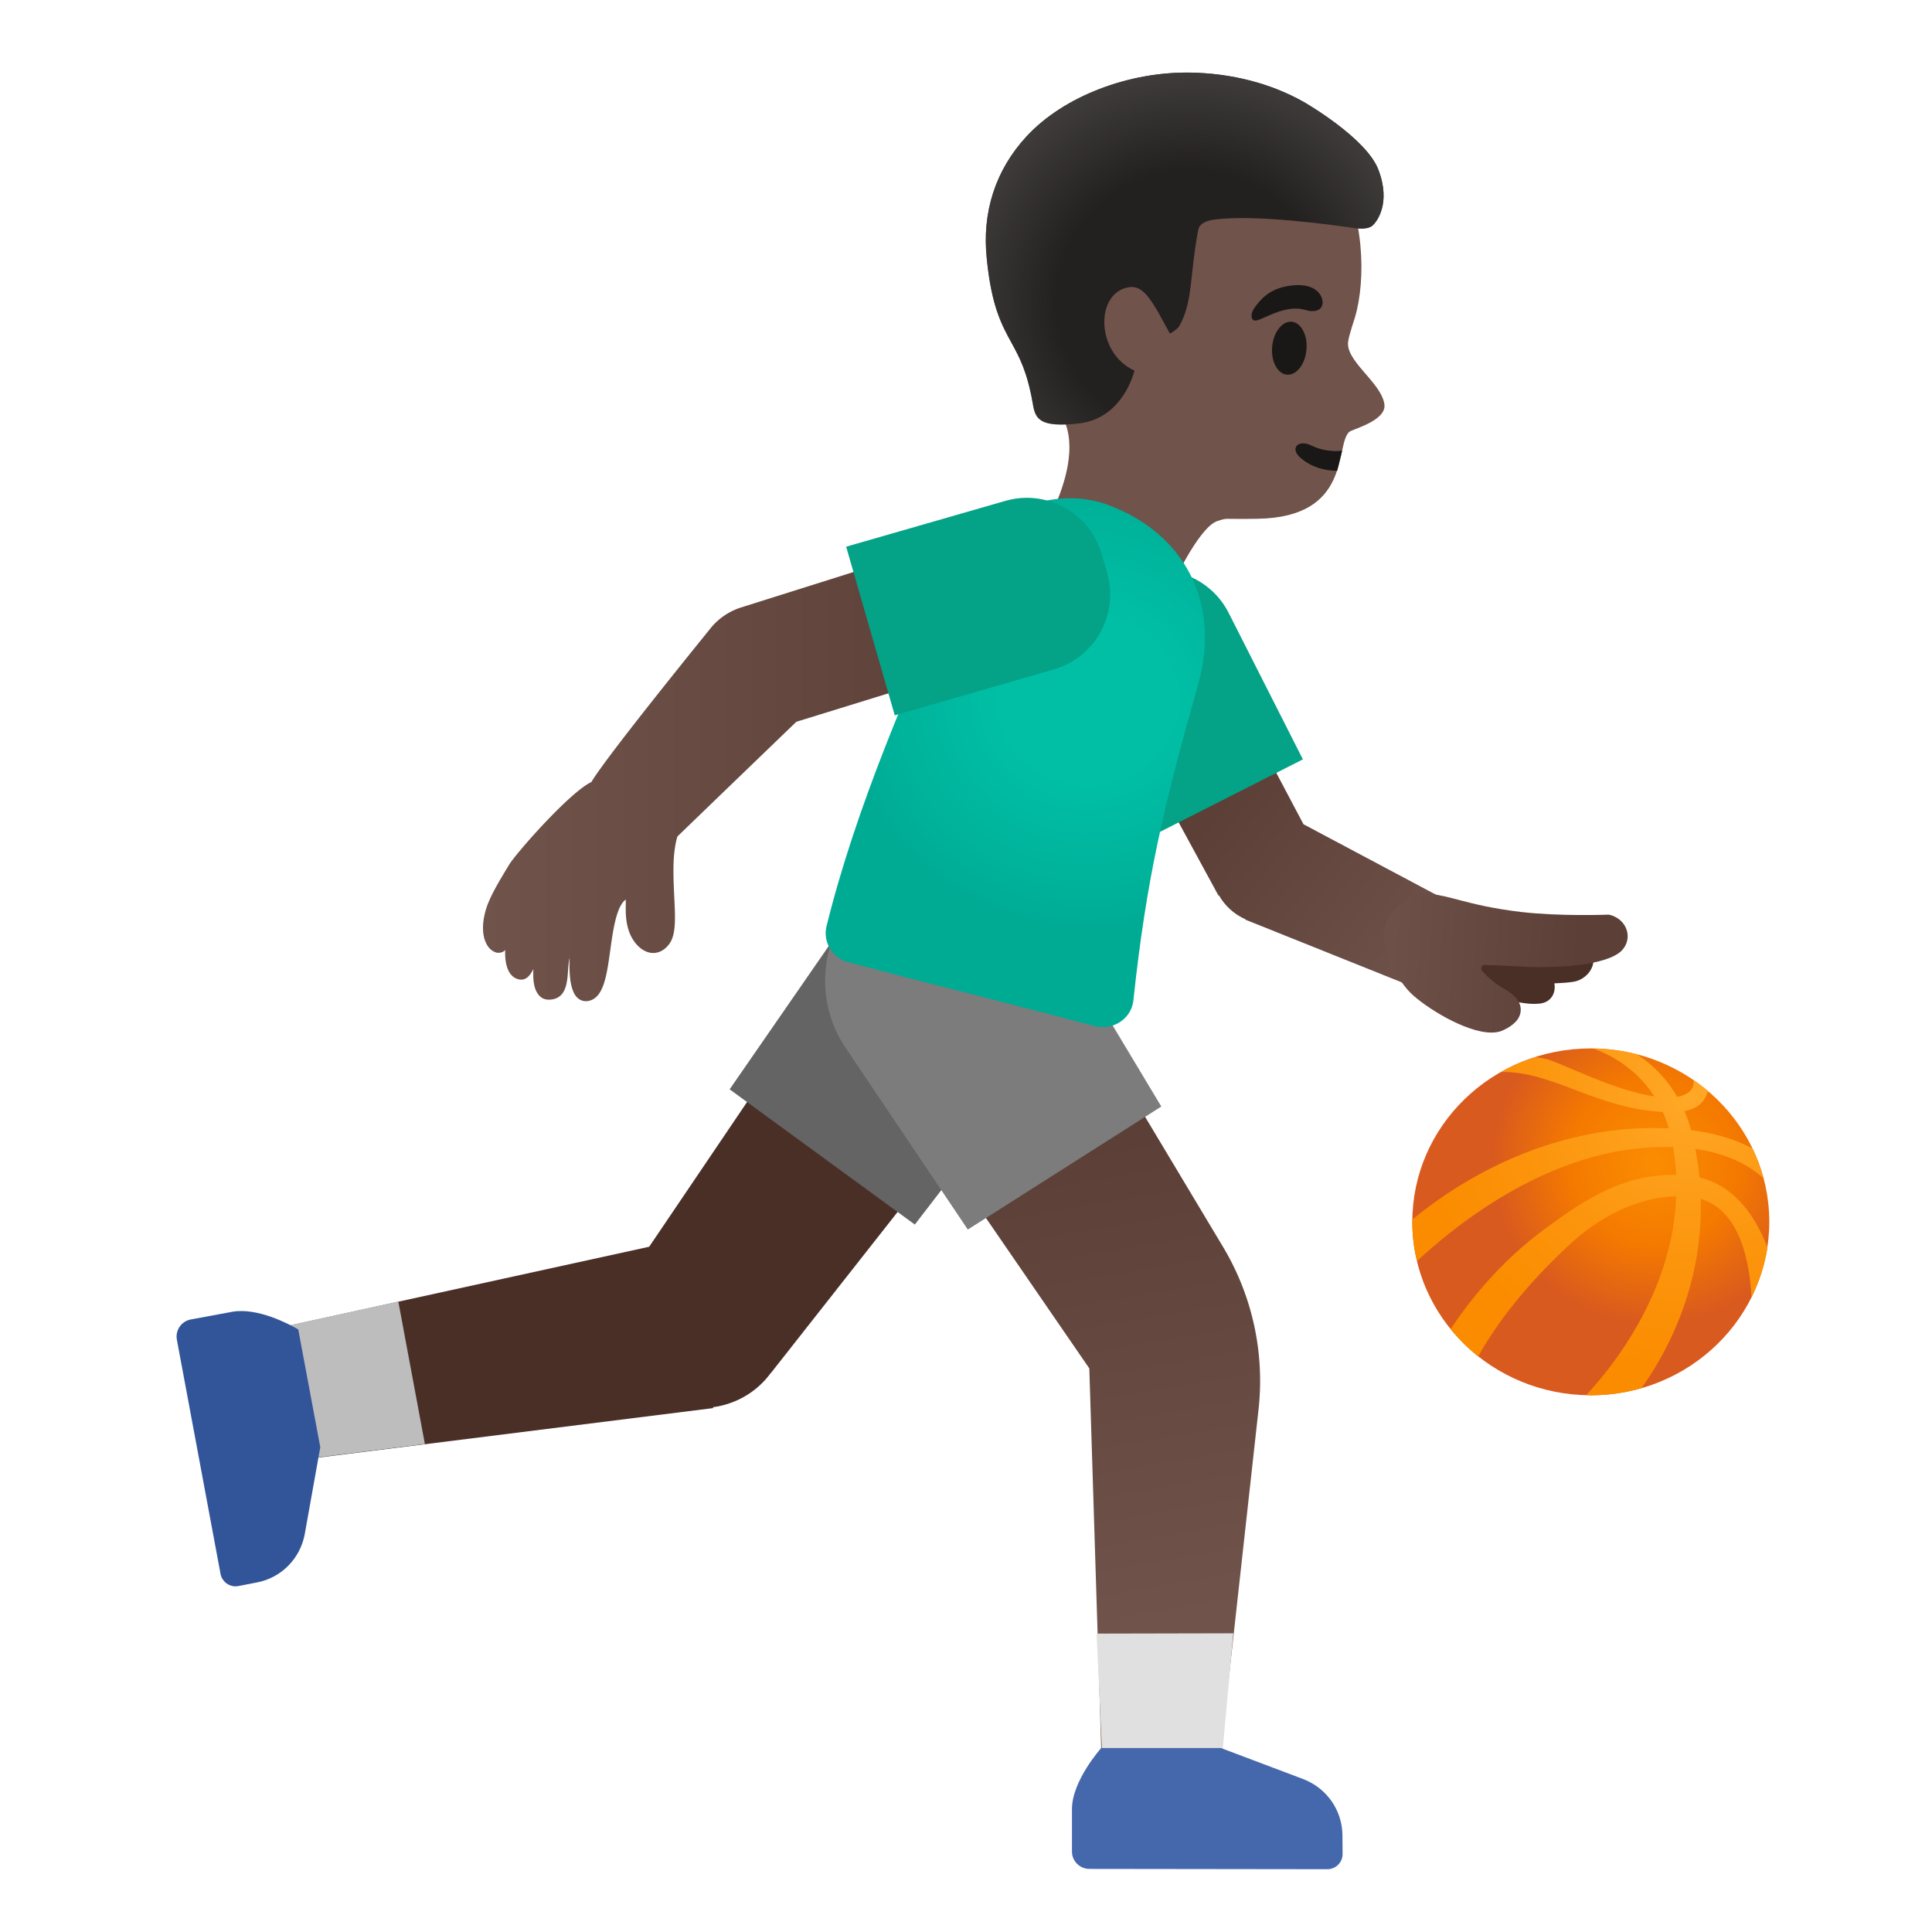<svg width="128" height="128" xmlns="http://www.w3.org/2000/svg"><defs><radialGradient cx="49.054%" cy="64.742%" fx="49.054%" fy="64.742%" r="70.211%" gradientTransform="matrix(.883 .057 -.051 .998 .09 -.027)" id="a"><stop stop-color="#444140" stop-opacity="0" offset="52.6%"/><stop stop-color="#444140" offset="100%"/></radialGradient><radialGradient cx="33.707%" cy="37.882%" fx="33.707%" fy="37.882%" r="60.662%" gradientTransform="matrix(1 0 0 .717 0 .107)" id="e"><stop stop-color="#00BFA5" offset="36.4%"/><stop stop-color="#00B29A" offset="81.2%"/><stop stop-color="#00AB94" offset="100%"/></radialGradient><radialGradient cx="32.211%" cy="32.694%" fx="32.211%" fy="32.694%" r="55.544%" gradientTransform="matrix(.972 0 0 1 .01 0)" id="g"><stop stop-color="#FB8C00" offset="1.7%"/><stop stop-color="#F47900" offset="44.2%"/><stop stop-color="#D95A1E" offset="83.8%"/></radialGradient><radialGradient cx="10.529%" cy="13.923%" fx="10.529%" fy="13.923%" r="283.655%" gradientTransform="matrix(1 0 0 .331 0 .093)" id="h"><stop stop-color="#FFA726" offset="1.7%"/><stop stop-color="#FC950D" offset="49.4%"/><stop stop-color="#FB8C00" offset="83.8%"/></radialGradient><radialGradient cx="9.226%" cy="72%" fx="9.226%" fy="72%" r="590.384%" gradientTransform="matrix(.267 0 0 1 .068 0)" id="i"><stop stop-color="#FFA726" offset="1.7%"/><stop stop-color="#FC950D" offset="49.4%"/><stop stop-color="#FB8C00" offset="83.8%"/></radialGradient><radialGradient cx="24.836%" cy="-42.968%" fx="24.836%" fy="-42.968%" r="179.096%" gradientTransform="matrix(.573 0 0 1 .106 0)" id="j"><stop stop-color="#FFA726" offset="1.7%"/><stop stop-color="#FC950D" offset="49.4%"/><stop stop-color="#FB8C00" offset="83.8%"/></radialGradient><radialGradient cx="21.285%" cy="-23.473%" fx="21.285%" fy="-23.473%" r="244.506%" gradientTransform="matrix(.379 0 0 1 .132 0)" id="k"><stop stop-color="#FFA726" offset="1.7%"/><stop stop-color="#FC950D" offset="49.4%"/><stop stop-color="#FB8C00" offset="83.8%"/></radialGradient><linearGradient x1="6.355%" y1="85.601%" x2="67.862%" y2="40.625%" id="b"><stop stop-color="#70534A" offset="0%"/><stop stop-color="#5C4037" offset="100%"/></linearGradient><linearGradient x1="106.099%" y1="48.653%" x2="19.553%" y2="51.778%" id="c"><stop stop-color="#70534A" offset="0%"/><stop stop-color="#5C4037" offset="100%"/></linearGradient><linearGradient x1="50.443%" y1="25.916%" x2="45.932%" y2="82.692%" id="d"><stop stop-color="#5C4037" offset="0%"/><stop stop-color="#70534A" offset="100%"/></linearGradient><linearGradient x1=".006%" y1="49.993%" x2="100.007%" y2="49.993%" id="f"><stop stop-color="#5C4037" offset=".7%"/><stop stop-color="#70534A" offset="100%"/></linearGradient></defs><g transform="matrix(-1 0 0 1 117.22 4.808)" fill="none"><path d="M48.86 7.082c-2.78-3.94-8.7-6.78-13.4-5.72-5.26 1.19-7.9 5.19-8.37 10.09-.17 1.77-.01 3.53.36 4.76.04.15.4 1.21.44 1.55.28 1.3-2.18 2.75-2.39 4.21-.16 1.1 2.15 1.66 2.34 1.84.95.92-.19 5.65 6.07 5.75 2.4.04 1.93-.08 2.65.15 1.12.35 2.7 3.65 2.7 3.65s-.61 4.42 3.43 2.9c4.61-1.73 5.98-5.04 5.98-5.04s-4.53-6.71-.88-9.54c3.53-2.74 2.86-12.06 1.07-14.6Z" fill="#70534A"/><path d="M28.63 26.382c.87 0 1.71-.25 2.41-.84.76-.64.18-1.27-.71-.83-.54.27-1.31.43-2.03.34l.33 1.33Z" fill="#1A1717"/><ellipse fill="#1A1717" transform="rotate(-5.19 31.8 18.262)" cx="31.8" cy="18.262" rx="1.14" ry="1.76"/><path d="M30.76 15.722c-1.11.33-1.38-.4-1.01-1 .27-.44.95-.81 2.25-.56 1.23.24 1.74.94 2.07 1.37.33.43.29.86.01.9-.39.05-1.95-1.12-3.32-.71Z" fill="#1A1717"/><path d="M49.22 4.242c-2.49-2.7-6.83-4.31-10.88-4.24-2.72.05-5.3.71-7.47 1.93-.04.02-4.16 2.38-4.97 4.5-.87 2.27.14 3.49.38 3.7.38.33 1.18.17 1.18.17 1.58-.23 6.63-.91 9.23-.57.41.05.87.15 1.08.5.09.15.23 1.18.26 1.36.34 2.31.26 3.79 1.06 5.2.13.23.62.5.62.5l.84-1.53c.54-.88 1.03-1.64 1.81-1.55 2.32.28 2.3 4.37-.3 5.53 0 0 .71 3.16 3.67 3.5 2.6.3 2.9-.29 3.06-1.28.37-2.13.88-3.08 1.43-4.08.65-1.19 1.31-2.41 1.62-5.51.34-3.1-.57-5.91-2.62-8.13Z" fill="#232020"/><path d="M49.22 4.242c-2.49-2.7-6.83-4.31-10.88-4.24-2.72.05-5.3.71-7.47 1.93-.04.02-4.16 2.38-4.97 4.5-.87 2.27.14 3.49.38 3.7.38.33 1.18.17 1.18.17 1.58-.23 6.63-.91 9.23-.57.41.05.87.15 1.08.5.09.15.23 1.18.26 1.36.34 2.31.26 3.79 1.06 5.2.13.23.62.5.62.5l.84-1.53c.54-.88 1.03-1.64 1.81-1.55 2.32.28 2.3 4.37-.3 5.53 0 0 .71 3.16 3.67 3.5 2.6.3 2.9-.29 3.06-1.28.37-2.13.88-3.08 1.43-4.08.65-1.19 1.31-2.41 1.62-5.51.34-3.1-.57-5.91-2.62-8.13Z" fill="url(#a)"/><path d="m25.91 57.052-.37-1.34c-.07-.24-.3-.4-.55-.36-3.61.49-12.1 1.71-12.86 2.4-.43.39-.58.9-.43 1.4.17.56.71 1.01 1.31 1.09.36.06.83.08 1.23.1-.04.2-.03.39.02.58.11.38.4.65.78.73.17.04.35.05.55.05 2.97 0 9.33-3.64 10.08-4.08.21-.12.3-.35.24-.57Z" fill="#4A2F27"/><path d="m37.11 37.992-6.25 11.81c-.01 0-.01.01-.02.01l-10.74 5.71c-1.84.88-.01 5.63 1.86 5.63.16 0 .32-.04.48-.11l12.27-4.92-.01-.02c.76-.34 1.37-.9 1.76-1.59l.03.02 7.12-13.09-6.5-3.45Z" fill="url(#b)"/><path d="M25.01 55.692c-1.26-1.48-2.21-1.4-3.52-1.11-.3.07-.61.15-.95.24-.96.25-2.16.56-4.09.79-2.57.3-5.7.18-5.73.18-.05-.01-.1 0-.15.01-.56.14-.98.53-1.13 1.03-.14.47-.02.96.32 1.32.96 1.02 4.46 1.21 6.58 1.08.6-.04 1.65-.08 2.49-.11.12-.03.21.09.23.14.02.05.05.15-.03.25-.39.45-.89.86-1.48 1.2-.75.43-1.11.9-1.08 1.43.02.53.44.98 1.19 1.32.22.1.47.14.75.14 1.75 0 4.43-1.72 5.34-2.61 1.13-1.12 2.51-3.84 1.26-5.3Z" fill="url(#c)"/><path d="m43.83 34.082-1.07-.54a5.04 5.04 0 0 0-2.33-.57c-1.89 0-3.71 1.04-4.62 2.84l-4.91 9.69 10.29 5.22 4.91-9.69c1.29-2.55.27-5.66-2.27-6.95Z" fill="#04A287"/><path d="m74.21 77.792-14.65-21.66-10.82 7.9 17.4 22.12h.01c.95 1.3 2.35 2.07 3.83 2.27l-.01.06 26.81 3.36 1.63-8.75-24.2-5.3Z" fill="#4A2F27"/><path fill="#BDBDBD" d="m90.83 81.422-1.76 9.44 7.7.96 1.63-8.75z"/><path d="m48.84 56.692-12.65 21.11a17.258 17.258 0 0 0-2.35 10.78l2.74 24.78 7.61.02.86-27.53 15.1-21.97-11.31-7.19Z" fill="url(#d)"/><path fill="#E0E0E0" d="m35.51 103.402.77 8.43 7.9.02.39-8.43z"/><path d="M60.51 55.262a7.96 7.96 0 0 0-6.44-3.26c-1.63 0-3.27.5-4.69 1.53-3.55 2.59-4.33 7.58-1.74 11.13l8.97 11.66 12.27-8.96-8.37-12.1Z" fill="#646464"/><path d="M58.86 53.442a8.032 8.032 0 0 0-4.28-1.24c-2.63 0-5.21 1.31-6.73 3.69l-7.57 12.61 12.82 8.15 8.21-12.21c2.36-3.71 1.26-8.64-2.45-11Z" fill="#7C7C7C"/><path d="M62.46 56.552c-1.95-7.87-5.37-15.74-8.89-23.61-1.18-2.97-4.22-4.74-7.24-4.74-.86 0-1.71.14-2.52.44-4.97 1.84-7.53 6.41-5.97 11.9 2.3 8.12 3.44 12.94 4.29 20.93.11 1.03 1.01 1.77 2.03 1.77.18 0 .36-.02.55-.07 5.19-1.38 11.04-2.83 16.32-4.23 1.04-.28 1.69-1.34 1.43-2.39Z" fill="url(#e)"/><path d="M84.9 55.082c-.32-.8-.8-1.59-1.41-2.6-.47-.77-3.99-4.78-5.45-5.48-.88-1.48-5.73-7.51-7.9-10.19-.51-.63-1.19-1.1-1.97-1.36l-14.28-4.5a.5.5 0 0 0-.63.33l-2.18 7.08a.5.5 0 0 0 .33.62l13.05 4.03c2.11 2.03 7.18 6.92 7.88 7.6.35 1.17.27 2.65.21 3.96-.07 1.42-.13 2.54.33 3.16.44.59.94.62 1.2.59.69-.09 1.19-.74 1.41-1.28.29-.7.28-1.42.27-1.95v-.3c.62.42.85 2.05 1.03 3.37.24 1.7.44 3.17 1.47 3.35.05.01.1.01.15.01.21 0 .4-.08.56-.23.51-.48.55-1.74.51-2.65.07.31.09.62.11.93.06.77.14 1.81 1.23 1.85.33.01.55-.11.73-.34.31-.38.37-1.03.33-1.69.26.52.57.82 1.06.66.18-.06.44-.21.61-.59.16-.35.22-.83.2-1.33.06.06.12.11.2.14.12.05.3.06.42.02.2-.07.47-.23.65-.63.31-.63.25-1.62-.12-2.58Z" fill="url(#f)"/><path d="M50.63 28.382c-.47-.14-.96-.21-1.43-.21-2.25 0-4.31 1.47-4.97 3.74l-.36 1.23c-.79 2.74.79 5.61 3.53 6.4l10.54 3.04 3.22-11.17-10.53-3.03Z" fill="#04A287"/><path d="M44.26 111.002h-7.93l-5.48 2.07c-1.54.6-2.55 2.06-2.57 3.69l-.01 1.27c0 .55.45 1 1.01 1l15.76-.02c.64 0 1.16-.51 1.16-1.15v-2.8c.01-1.89-1.94-4.06-1.94-4.06Z" fill="#4568AD"/><path d="m104.59 82.612-2.75-.51c-.21-.04-.41-.05-.62-.05-1.76 0-3.76 1.22-3.76 1.22l-1.46 7.8 1.03 5.76c.3 1.62 1.55 2.89 3.16 3.2l1.24.24c.06.01.13.02.19.02.47 0 .9-.34.99-.83l2.89-15.5c.12-.63-.29-1.23-.91-1.35Z" fill="#325599"/><path d="M23.65 76.142c0 6.34-5.3 11.49-11.83 11.49S0 82.482 0 76.142s5.3-11.49 11.82-11.49c6.54 0 11.83 5.14 11.83 11.49Z" fill="url(#g)"/><path d="M12.13 87.622c-.1.01-.21.01-.31.01-1.16 0-2.29-.17-3.34-.47h-.01c-1.43-1.98-4.09-6.5-3.93-12.54.01-.46.04-.94.09-1.42.05-.62.15-1.24.27-1.88.07-.38.16-.76.26-1.15l.03-.09c.11-.46.26-.88.43-1.26h.01c.14-.35.29-.66.46-.95h.01c.8-1.41 1.85-2.29 2.64-2.81.93-.25 1.91-.39 2.91-.4-1.01.37-2.8 1.24-4.04 3.18-.21.31-.4.66-.55 1.03h-.01c-.15.33-.28.7-.4 1.09a8.08 8.08 0 0 0-.28 1.24c-.1.63-.17 1.23-.2 1.83-.03.48-.03.96 0 1.43.24 6.3 4.13 11.19 5.96 13.16Z" fill="url(#h)"/><path d="M17.76 66.212c-3.44-.05-6.28 2.42-10.69 2.65h-.01c-.22.01-.43.02-.66.02-.29 0-.53-.02-.76-.07h-.01c-1.09-.2-1.45-.86-1.56-1.34.3-.26.62-.5.94-.72-.03.44.15.94 1.09 1.11h.01c.21.03.45.04.74.04.24 0 .5-.03.77-.07 2.53-.36 5.95-2.1 6.99-2.43.3-.09.62-.15.91-.17.79.25 1.54.57 2.24.98Z" fill="url(#i)"/><path d="M21.11 83.252c-.53.66-1.14 1.26-1.82 1.81-.92-1.65-2.7-4.3-6.03-7.39-1.88-1.75-4.42-3.17-7.08-3.22-.3-.02-.61-.01-.91.02-.26.02-.5.07-.73.15-2.65.79-3.25 4.31-3.36 6.51-.51-1.02-.88-2.12-1.06-3.28.64-1.7 1.96-4.05 4.51-4.65.21-.05.42-.09.65-.11.3-.03.61-.05.9-.06 3.48-.07 6.04 1.64 8.49 3.43 3.33 2.4 5.44 5.27 6.44 6.79Z" fill="url(#j)"/><path d="M23.65 75.992v.15c0 .9-.1 1.76-.31 2.6-3.14-2.91-9.53-7.8-16.96-7.55a16.42 16.42 0 0 0-1.47.12c-2.25.31-3.67 1.17-4.53 1.95.18-.69.43-1.35.73-1.98.95-.5 2.29-1 4.09-1.21.19-.03.38-.04.57-.06l.89-.06c8.26-.38 14.52 3.99 16.99 6.04Z" fill="url(#k)"/></g></svg>